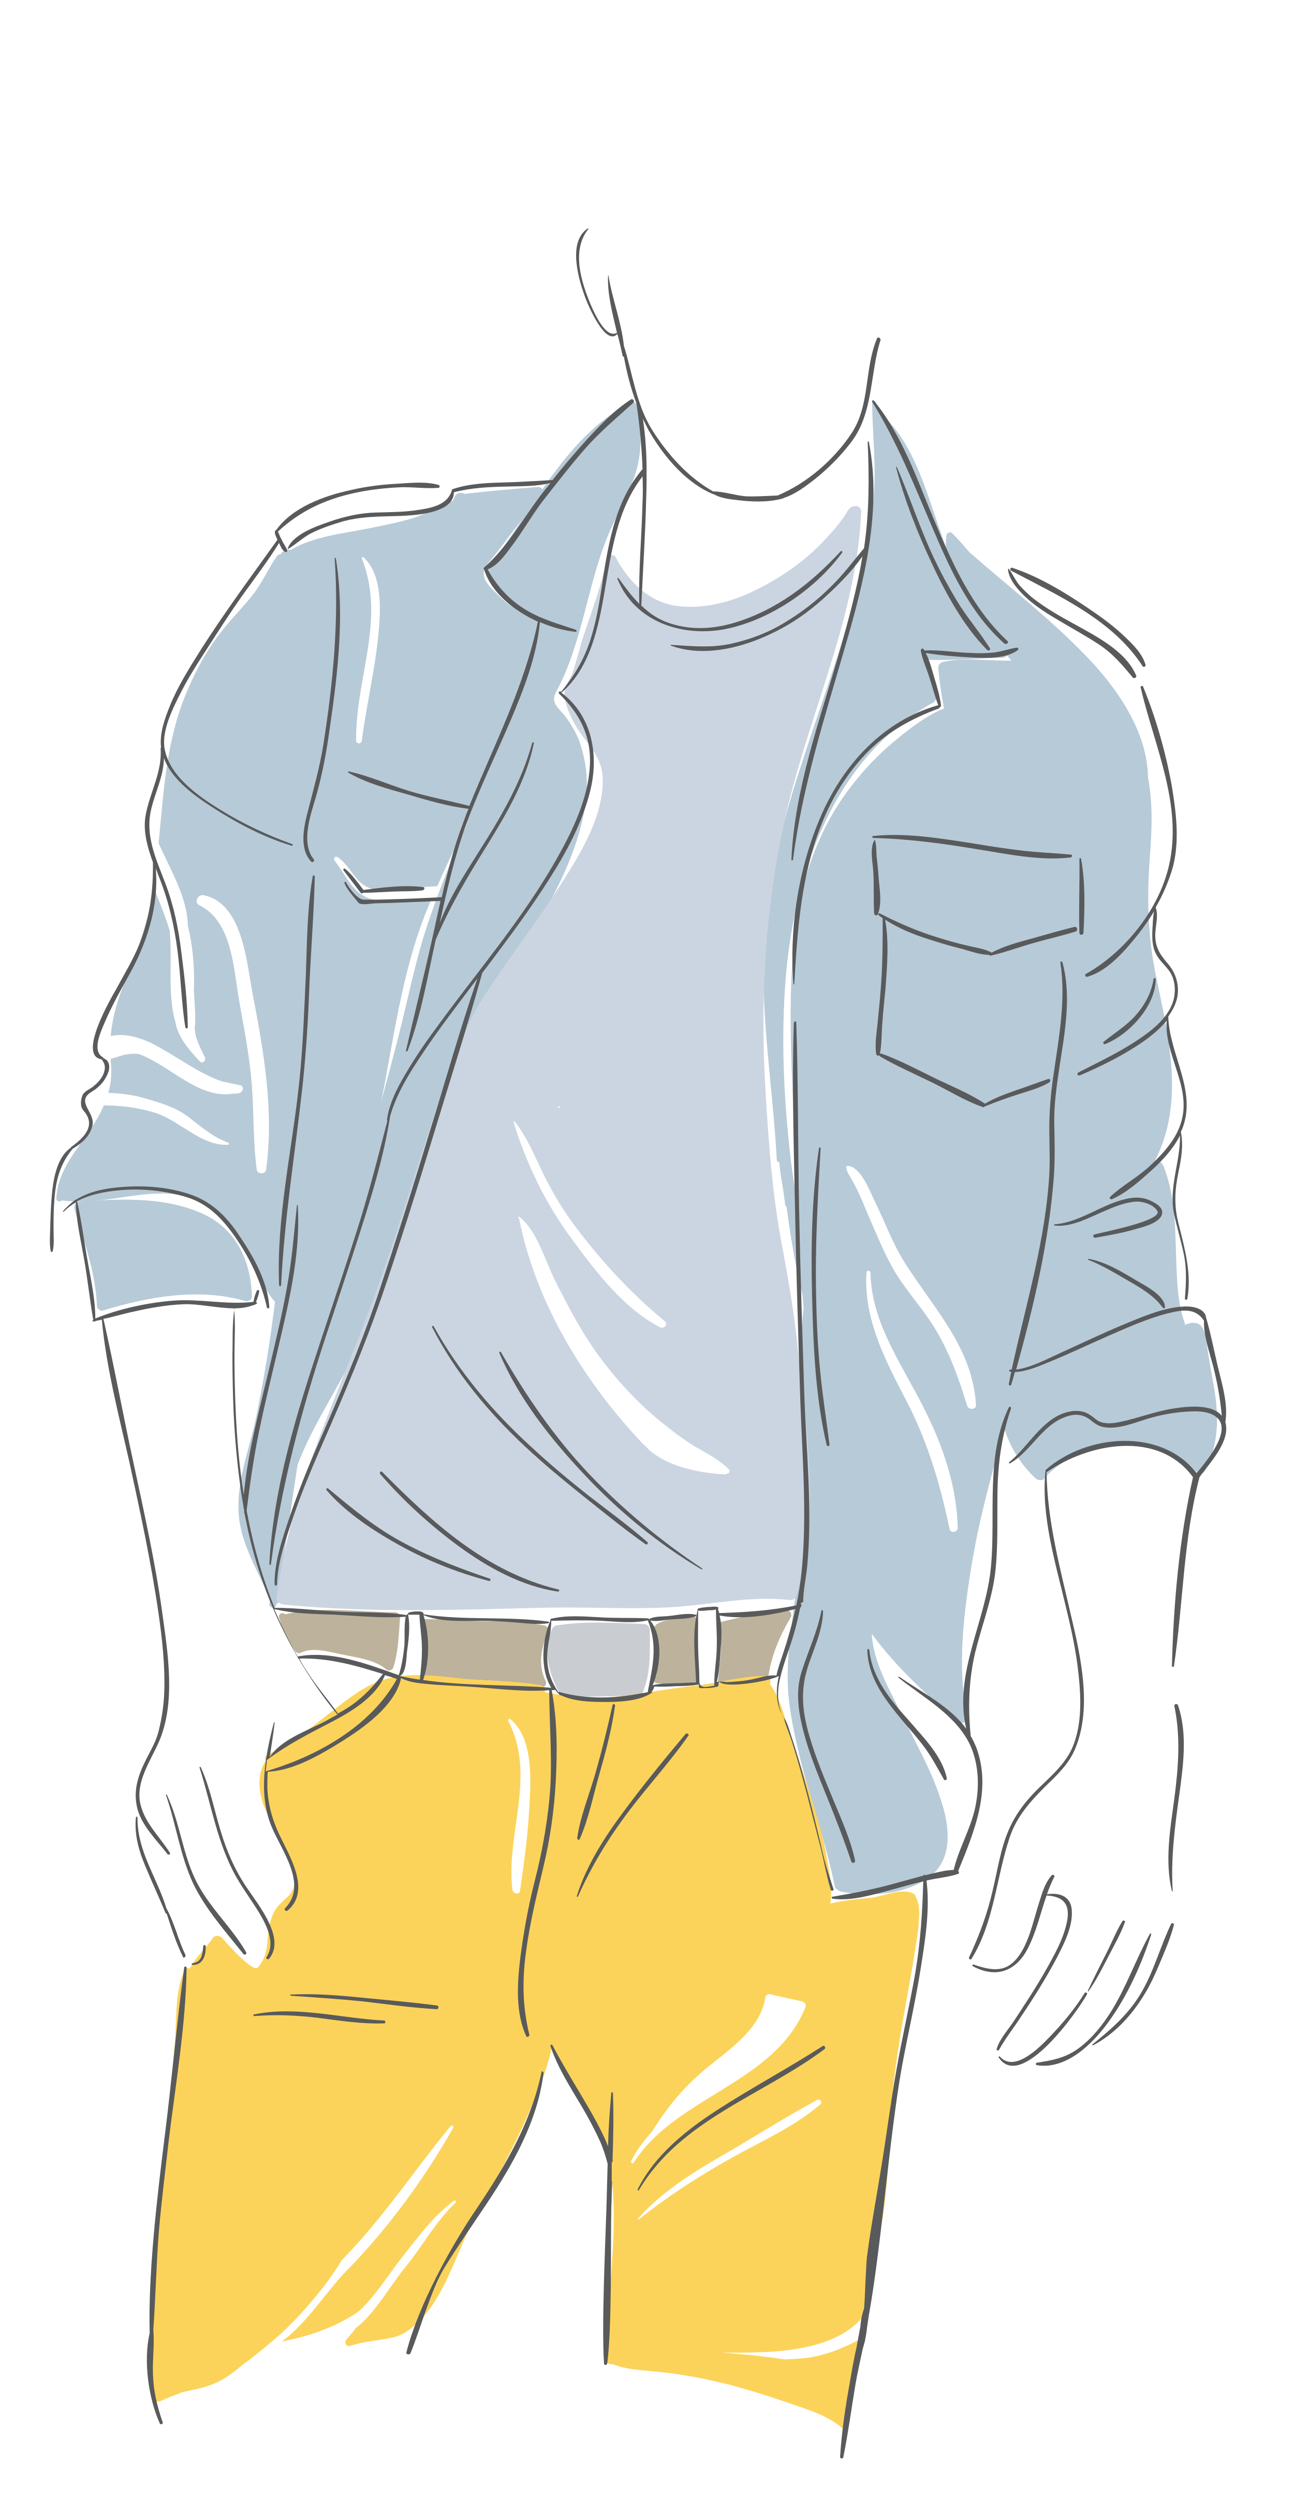 <svg xmlns="http://www.w3.org/2000/svg" xml:space="preserve" baseProfile="tiny" overflow="visible" version="1.2" viewBox="0 0 319 616"><path fill="#B7CAD8" d="M133.6 122.6c.9-.9.3-2.7-1.1-2.6-6 .5-12 1-18 1.7-.8-.5-2.1-.3-2.5.9-.1.3-.2.6-.4.8-3.3 1.2-6.2 3.1-9.6 4.2-3.8 1.2-7.7 1.9-11.6 2.7-6 1.2-13.2 1.9-18.7 5.2h-.8c-.8.1-1.4.5-1.7 1.1-.3 0-.7.1-.9.4-2.1 3-3.5 6.3-5.7 9.2-2.1 2.7-4.5 5.2-6.7 7.8-4.6 5.4-7.9 11.5-10.5 18.1-4.5 11.4-5.1 23.6-6.3 35.7 3 6.7 7.1 13.4 7.2 20.3 1.3 5.1 1.7 11 1.5 16.1.2 3.1.5 6.3.2 9.3v.1c.1.8.2 1.5.4 2.2.6 1.6 1.3 3.2 2.1 4.7.4.8-.6 1.8-1.3 1-2.6-2.8-5.4-6-6-9.8-2-7-.6-15.2-1.4-22.5-1.1-3.6-2.5-7-3.9-10.5-1.3 7.8-3.7 15.1-6.8 22.4-2 4.8-3.4 9.4-3.8 14.2 3.5-.8 7.5.4 10.9 2.2 5.7 3 10.7 7 16.6 9 1.4.3 2.8.6 4.3.9 1.3.2.8 1.9-.3 2-.5.1-.9.1-1.4.1-8.5 1.4-15.6-7.1-23.3-9.8-1.3-.1-2.7 0-4.1.4-.9.3-1.8.6-2.7.8v.7c.3 2.8.1 5.3-.6 7.7 3.1.1 6.2.5 9.2 1.4 3.5 1 7.5 2.2 10.5 4.5 3.2 2.5 6.1 5 9.9 6.4.2.1.2.5-.1.5-6.6.3-11.7-5.8-17.7-7.8-4.4-1.4-8.7-1.9-12.9-1.9-1.2 2.8-2.9 5.4-4.9 8.2-3.2 4.5-6.6 9.1-6.8 14.7 0 .8.9 1 1.4.5 12.6 1.8 24.7-5.7 36.7 1.5 5.1 3.1 8 9 10.6 14.1 1.5 3 2.8 6.8 5.2 9.4-1.2 9.6-2.7 19.1-4.7 28.6-1.7 8.2-5 15.8-4.2 24.4.7 7 4.8 13.6 7.6 20 0 .5 0 1-.1 1.5 0 1 1.5 1.2 1.7.2 0-.1 0-.2.1-.3.3-.1.6-.4.6-.9 0-.7-.1-1.4-.2-2.1 1.4-9 2.8-17.9 4.1-26.9 1.6-10.9 3.5-21.7 6-32.4 2.5-11 6-21.7 8.9-32.6 3-11.2 5.2-22.6 7.4-34.1 1.9-10.4 3.6-20.8 6.5-31q1.95-6.9 4.8-13.5c-4.5.6-9.5.6-13.5.1-5.6-.7-7.2-5.8-10.3-9.7-.4-.4.1-1.3.7-.9 2.2 1.5 3.3 3.7 5.1 5.7 2.2 2.4 5.2 2.8 8.3 2.7 3.4-.1 7.5-1.2 11.2-1.2 1.8-4.1 3.7-8.2 5.7-12.2 8.3-17.2 17.4-33.6 19.1-53 .1-.7-.5-1.4-1.2-1.6-3.7-.7-6-2.4-8.6-5-2.5-2.4-5.1-4.8-2.4-7.9 4.2-4.9 8.1-11.2 13.2-16.1m-68 165.7c-.2 1.1-2.1 1.1-2.3 0-.9-6.8-.7-13.8-1.2-20.7s-1.8-13.4-3-20.2c-1.5-7.9-1.6-20.2-9.9-24.3-1.5-.7-.4-2.8 1-2.5 9.5 1.9 10.6 16.3 12 23.9 2.8 14.5 5.4 29 3.4 43.8m27.6-131.1c-.9 8.5-2.9 16.8-4 25.3-.1.9-1.4.9-1.4 0-.2-15.4 7.4-29.8 1.4-44.9-.1-.3.3-.4.4-.3 5 4.6 4.2 14 3.6 19.9"/><path fill="#B7CAD8" d="M157.9 106.1c0-1.5 0-3-.1-4.5.4-1.4-1.1-3.1-2.8-2.2-16.3 8.9-24 27.1-35.1 41.1-.5.7.2 1.9 1 1.3.4 2.7 2.1 4.8 4.2 6.7 1.4 1.3 3.7 3.3 6 4v.1c-1.8 18.5-9.6 35.4-16.8 52.3-3.2 7.4-6.2 14.9-8.8 22.6-3.1 9.1-4.9 18.7-7.3 28-9.8 38.4-22.5 75.8-29.2 114.9-.1.3 0 .5 0 .7 0 .7 1.3.8 1.4.2h.1c.1-.1.2-.2.3-.4.5-2.4 1.1-4.8 1.6-7.2 3.6-11.2 10.9-21.2 15.8-31.8 6.2-13.6 10.1-28.2 14.5-42.4 4.1-13.3 8.7-26.6 15.8-38.6 5.5-9.4 11.6-18.5 16.8-28.1 4.6-8.7 8.6-17.8 9.3-27.7.3-4.3-.4-8.5-1.8-12.5-.7-1.9-1.8-3.7-3-5.5-1.8-2.6-4.4-3.6-2.6-6.8 6.7-12.5 7.6-27.1 13.4-40 2-4.4 4.3-8.6 5.9-13.1 1.3-4.1 1.5-7 1.4-11.1M248.2 159.3c-9.2-8.1-13.4-19.6-17.3-31-3.1-9.1-6.5-20.5-14.3-26.8-.2-.7-.4-1.4-.6-2.2-.2-.6-1-.5-1 .1.1 7.7 1 15.1.4 22.8-.6 8-2.3 16-4.3 23.7-3.9 14.9-9.4 29.5-14.1 44.2-4.6 14.2-8.1 28.9-8.7 43.9-.7 17.2 2.3 34.7 3.2 51.9 0 .3.3.5.6.5q.3 3.15.9 6.3c.2 1.4.4 2.8.6 4.3 0 .2.2.3.3.4 1.2 8.9 2.7 17.9 5.2 26.3.3 1 2 .8 1.8-.2-1.3-12.8-4.5-25.3-6-38.1-1.6-13.8-2.3-27.8-1.4-41.7 1.7-27.1 11.4-56.7 36.6-70.6.5-.3.8-.9.6-1.5-1-2.9-1.3-6-2.1-9 6.1.2 12.2-.4 18.3-.5 1.5.1 2.5-1.8 1.3-2.8"/><path fill="#B7CAD8" d="M299.4 342.6c-.6-3.6-1.3-7.1-1.8-10.7-.2-1.5-.5-5.3-2.5-5.8-.4-.1-1-.2-1.5-.1s-1 .3-1.5.5c-.6.3-.6.3.1-.1-1.8-4.7-2-9.9-2.2-14.8-.3-8.2-.1-16.3-3.1-24.1-.3-.8-1-1.5-1.9-1.4h-.3c7.3-14.2 3.6-29.7.4-45-2.2-10.3-2.4-20-1.6-30.4.5-6.6.7-12.9-.5-19.1-.1-11.4-7.8-22.3-15.4-30.1-8.8-9.1-19-17-28.6-25.4-1.4-1.6-2.8-3.3-4.3-4.7 0 0 0-.1-.1-.1l-.1-.1c-.1-.1-.4-.1-.5.1-.2 0-.5.1-.6.3-2 11.7 9 22.3 15.9 31.2-5.6.1-11.2-.9-16.8.3-.7.1-1.3.9-1.2 1.6.3 3.3.8 6.6 1.4 9.9-4.1 1.6-8.1 4.7-11.3 7.3-4.5 3.6-8.4 7.7-11.9 12.3-7.2 9.4-11.6 21.2-13.2 32.9-2.2 16.2-1.3 33.2-.6 49.5.4 8.5.8 16.9 1.3 25.4.4 6.7.4 13.5 1.1 20.2-1.1 10.8-.3 21.8-.3 32.6 0 13.5-.4 27.1-2 40.5-.8 6.5-1.8 12.7-1.6 19.2.1 5.4 1.2 10.8 2.4 16.1 2.6 11.5 6.9 22.7 9.2 34.3.1.4.4.7.8.8.1.2.3.3.6.4 7.2 1.5 17.3.8 23-4.5 4.5-4.3 3.8-11.3 2.2-16.6-2.3-8-6.6-15.3-10.2-22.7-3-6.1-6.9-12.7-7.3-19.7 6 8.2 13.4 14.9 21.1 21.6 1.1 1 2.7 0 2.4-1.4-2.5-12.2-.8-25.4 1.2-37.6 1.9-11.3 4.9-22.1 8-33.1 1.5 4.6 4 8.8 7.7 12.2.6.5 1.7.7 2.2 0 8.4-9.9 28.5-11.8 37.4-1.6.6.7 1.8.5 2.2-.3 3.3-6.5 3.4-12.9 2.3-19.8m-65.3 34.2c-2.4-11.4-5.5-21.8-10.9-32.1-5.1-9.7-10.3-19.9-9.6-31.1 0-.6 1-.6 1 0 .2 13.1 8.7 23.9 14.1 35.3 4.2 8.7 7.2 18 7.4 27.7-.1 1-1.8 1.3-2 .2m4.3-30.5c-2.1-6.8-4.4-13.3-8.2-19.4-3.2-5.1-7.5-9.6-10.4-14.9-2.4-4.5-4.3-9.2-6.3-13.8-1-2.5-2.1-5-3.4-7.3-.6-1.1-1.4-2.1-1.5-3.3 0-.2.2-.3.3-.3 3.3.1 5.5 6.2 6.7 8.6 2.5 5.1 4.5 10.7 7.6 15.5 7.1 11.2 16.5 20.7 17.4 34.7.2 1.3-1.9 1.5-2.2.2"/><path fill="#CBD5E2" d="M192.5 305.4c-2.1-11.6-3-23.5-3.7-35.2-1.6-25-.1-50.1 6.2-74.5 6-23.2 16.3-45.4 17.3-69.7 0-.7-.6-1.3-1.3-1.3-1.6 0-1.9 1-2.7 2.3-1.7 2.5-3.7 4.7-5.8 6.9-4.7 4.8-10.4 8.7-16.4 11.6-5.9 2.9-12.8 4.7-19.4 3.8-6.9-1-11.9-6.2-15-12.1-.4-.7-1.6-.4-1.6.4-.3.1-.6.3-.7.8-1.2 6.2-3.5 12.1-5.5 18.1-1 3.1-1.7 6.3-2.8 9.4-.5 1.3-1.4 2.4-1.8 3.7-.8 2.7 1.4 7.2 2.7 9.4 3 4.9 6.7 7.4 6.6 13.7-.2 9.5-6.1 18.6-11.1 26.4-5.9 9.1-12.6 17.7-18.4 26.8s-8.8 19.1-12.2 29.3c-4.7 14.3-9 28.7-14.1 42.8-9.1 25.3-21.2 48.7-24.6 75.7-.1 1 .9 1.6 1.7 1.7 21.2 2.1 42.3 1.3 63.5.8 10.4-.3 20.8.4 31.2-.1 10.2-.5 20-3 30.2-1.8.7.1 1.3-.5 1.5-1.1 5.7-19 2.9-39.4.6-58.7-.9-10-2.6-19.5-4.4-29.1m-54.7-32.8c.3 0 .3.4 0 .4s-.3-.4 0-.4m-10.9 3.8c3.1 3.9 4.9 8.5 7.1 13 2.4 4.9 5.1 9.3 8.4 13.6 6.4 8.4 13.4 15.9 21.5 22.6.9.7-.2 1.9-1.1 1.5-9-4.6-15.8-13.6-21.7-21.6-6.5-8.7-11.3-18.6-14.5-29-.1-.1.2-.3.3-.1m52.2 86.7c-.1.2-.3.3-.6.2-6.2-.3-15.3-2.1-19.6-7.2-.1 0-.1 0-.2-.1-14.5-15.2-26.6-34.8-30.7-55.6-.1-.1-.1-.2-.2-.3-.1-.2.1-.4.3-.2 4.3 3.4 6.3 10.8 8.7 15.6 3.3 6.5 6.7 13.1 11.1 19s9.5 11.4 15.2 16c3 2.4 6.1 4.8 9.5 6.7 2.5 1.4 5 2.8 7.1 4.9.4.4-.1 1.2-.6 1"/><path fill="#B7CAD8" d="M49.1 298.7c-9.2-3.8-19.7-3.3-29.5-2.6-1.1.1-1.4 1.1-1.2 1.9v.2c2.4 7.8 5.1 15.3 5.5 23.5 0 .8.8 1.5 1.6 1.2 11.2-3.4 23.5-5.6 35-2.3.8.2 1.7-.4 1.6-1.2-.3-9.2-4.2-17.1-13-20.7"/><path fill="#BDB29B" d="M97.3 397.3c-8.7 0-18.5-1.6-27 .5-.5-.6-1.8-.2-1.5.8.9 3 2.1 5.7 4 8.3.3.4.8.6 1.3.4 3.1-1.6 7.5-.1 10.7.5 3.1.6 7.8 1.3 10.3 3.5.7.6 1.6.4 1.9-.5 1.2-3.8 1.3-8 1.6-12 .2-.9-.5-1.5-1.3-1.5M134.3 400.6c-4.3-1-8.7-1.1-13.1-1.1-5.5 0-11-.5-16.5-.5-.9 0-1.2 1-.8 1.6 0 .2 0 .3.1.5 1.7 3.7 1.3 7.5 0 11.3-.2.7.4 1.4 1 1.4 9.5 0 19.1 0 28.4 1.9.9.2 1.5-.7 1.1-1.5-2-4.1-1-8.2.6-12.2.2-.6-.2-1.3-.8-1.4M172.1 399.7c0-.7-.7-1.5-1.4-1.4-2.9.4-6.4.4-8.9 2-.1.1-.2.2-.2.3-.2.1-.4.2-.4.5.3 3.9 1.3 7.8.6 11.7-.7.4-.9 1.9.1 2h.3c2.8.4 5.6.5 8.4.5.7 0 1.4-.6 1.4-1.3-.1-2.2-.5-4.3-.4-6.6 0-2.5.4-5.1.5-7.7M193.3 396.7c-5 .8-10.2 1.6-15.2 2.9-.3 0-.5.1-.7.2-.2.2-.3.4-.2.7 1.1 4.6.2 9.2-.2 13.8-.1.6.6 1.1 1.2.9 3.4-1 6.5-1.7 10.1-1.7.5 0 1.1-.4 1.2-.9.8-5 2.8-9.6 5.4-14 .6-1-.4-2.1-1.6-1.9"/><path fill="#C9CCD1" d="M160.2 401.7c0-.9-.7-1.5-1.5-1.5-7-.3-14.9-.8-21.8.4-.1 0-.2.1-.2.2-.2.1-.4.2-.5.4-2.8 5-.7 11.7 1.9 16.4.2.3.6.5.9.5 6.1 0 12.2 0 18.3-.4.7 0 1.1-.4 1.3-1 1.9-4.8 1.6-10 1.6-15"/><path fill="#FCD35A" d="M225.7 467.3c0-.2-.2-.4-.4-.6-2.7-1.6-7.4.5-10.2.9-3.6.4-7 .6-10.4 1.5.6-3.6-.2-7.4-.8-10.9-.9-5.3-2.4-10.4-4-15.5s-3.4-10.2-5.1-15.3c-1.4-4-2.4-9-5-12.4.4-.8-.1-1.9-1.1-2-5.2-.1-10.7 1.5-15.9 2.2-4.5.5-9 1.2-13.6 1.9-4 .6-8.1 1.2-12.2 1.4-4.5.3-8.4-.8-12.7-1.5.2-.7-.1-1.5-.9-1.7-6.4-1.2-13.3-1-19.8-1.7-6.3-.7-13.1-1.6-19.3.4-4.9 1.6-9.1 5.1-13.1 8.2-4.9 3.9-9.7 7.5-15.4 10.3-.5.3-.6 1-.3 1.4-2.4 3.7-1.7 8.3 0 12.2 2.2 5 9.4 14.2 6.5 19.9-.8 1.5-2.6 2.6-3.7 4-1.3 1.7-1.8 3.8-2.1 5.8-.5 3.6-.1 6-2.6 9-1.2 1.5-7.9-6.2-8.9-7.3-.7-.7-2-.6-2.4.3-.4.8-4.7 5.3-5.5 7.3-.5-.2-1.1-.2-1.3.4-2.5 5.3-1.9 12.4-2.4 18.1-.6 7.2-1.3 14.4-2 21.6-1.4 15.1-3.1 34.3-4.1 49.4 0 .2 0 .3.1.4-.5 4.2-.7 9.7 1 13.6-.2.8-.1.9 0 2.3 0 .7.7 1.1 1.4.8 1.8-.8 3.6-1.5 5.4-2.2 2.7-.6 5.5-1.1 8.1-2.2 2.4-1 4.6-2.7 6.7-4.5 2.7-1.9 5.2-4 7.8-6.2 5.3-4.4 13-13.2 16.7-19.6l.6-.6c9.8-10.1 17.4-21.7 26.3-32.5.3-.4.9.1.6.5-7.1 12.5-16.1 24.8-26.2 35.1-4.7 4.7-10.2 13.5-16.1 17.5 6.7-1.2 13.1-3.5 18.6-7.1 3.9-3.1 8.1-9.9 11.3-13.9 3.9-4.9 7.5-9.9 12.6-13.7.3-.2.6.2.4.5-5 4.7-8.1 10.7-12.4 15.9-3.4 4.1-7.7 11.7-12.2 15-.7 1-1.5 1.9-2.3 2.8-.6.7 0 1.9.9 1.6 3.5-1.2 7-1.3 10.6-2.1 3.1-.7 5.4-2.9 7.5-5.2 6.1-6.6 9.3-19.1 13.9-26.7 4.5-7.6 8.5-15.4 12.1-23.5 2.2-5.1 4.5-10.5 5.6-16.1 4.4 8.9 10.7 16.9 13.6 26.5 3.9 12.8 0 36.8-.6 49.8 0 1 1 2 2.1 1.8 3 1.2 6.2 1.4 9.4 1.7 6 .5 11.7 1.5 17.5 2.9 5.4 1.3 10.7 3 16 4.8 4.6 1.6 10.2 3.2 13.8 6.5 0 .2.3.3.4.3.5.3 1.1-.4.7-1l-.2-.2c.4-2.4.7-4.8 1.3-7.2.6-2.8 1.4-5.4 1.6-8.3.6-1.5 1.1-3 1.3-4.7l.1-.1c.7-.5.1-1.5-.6-1.1-.2 0-.3.1-.4.2-3.4 1.9-6.8 3.3-10.6 4.2-2.7.6-5.4.7-8 .8-2.6-.4-5.2-.7-7.7-1-2.6-.2-5.2-.5-7.8-.7 2.6 0 5.2.1 7.7 0 9.2-.2 21.7-1.4 27.7-9.5q.3-.45.3-.9c1.1-1.4 1.8-13 1.9-14.6 1.8-4.6 2.4-9.7 2.9-14.6.8-7.6.8-15.4 1.5-23 .9-9.7 2.7-19.3 4.4-28.9.8-4.4 1.5-8.7 2.1-13.1.1-2.2.7-5.1-.7-7.8m-95.1-24c-.3 7.6-1.3 15.1-2.4 22.6-.2 1.2-1.8.7-1.9-.3-1.6-13.9 6-28.1-1-41.5-.2-.4.3-.7.6-.4 5.2 4.4 5 13.5 4.7 19.6m25 89.2c1.4-2.8 3.2-5.1 5.2-7.3 3.8-6.2 8.2-11.4 13.9-16 5.6-4.5 12.9-9.5 14-17.1.1-.5.7-.8 1.1-.7 2.7.7 5.4 1.2 8 1.8.5.1 1 .8.8 1.3-7.5 18.9-31.7 21.9-42.3 38.3-.2.6-.9.2-.7-.3m46.6-13.9c-6.3 5.4-14.2 8.9-21.4 12.9-8.3 4.6-15.9 9.5-23.3 15.4-.2.1-.4-.1-.2-.2 5.8-6.6 13.7-11.5 21.2-15.8 7.6-4.4 15.1-9.2 22.9-13.4.6-.5 1.5.5.8 1.1"/><g fill="#595A5B"><path d="M216.2 83.4c-3.2 7.6-1.6 16.3-6.3 23.4-4.3 6.5-11 12.3-18.2 15.3-2.6.1-5.2.3-7.8.2-2.7-.2-5.4-1.2-8.1-1.2-6.2-3.5-11.2-9.1-15-15.1-4-6.4-4.8-13.8-7-20.8-.6-5.8-2.9-11.6-3.8-17.3 0-.1-.1-.1-.1 0-.2 4.6 1.1 9.4 2.2 14.1-3.4 2-7.1-8.4-7.7-10.1-1.7-4.9-2.9-11 .6-15.4.1-.1 0-.3-.1-.2-5.2 3.4-2.1 13.2-.4 17.6.6 1.5 4.8 11.5 7.7 8.4.5 1.8.9 3.6 1.3 5.4 0 .1.2.2.3.2.7 3.9 1.7 7.8 3.1 11.5q1.2 8.1 1.5 16.2c-6.4 7.5-8.2 17.1-9.7 26.6-.7 4.8-1.4 9.6-2.8 14.3-1.5 5.3-4.1 9.8-7.6 14l-.1-.1c-.3-.2-.6.3-.4.5 5.2 5 8.1 10.7 7.6 18.1-.5 7.7-4 15.2-7.7 21.8-8.7 15.7-20.7 29.3-31.1 43.8-2.8 3.8-5.4 7.8-7.7 11.9-1.6 2.9-3.1 6.2-3.5 9.5 0 .1.1.2.1.2-2.3 8.9-4.6 17.9-7.4 26.7-2.9 9.2-6 18.3-9 27.4-5.9 17.8-11.7 36.2-12.7 55.1 0 .3.4.3.4 0 2.5-19.1 7.4-37.4 13.4-55.7 2.9-8.8 5.9-17.7 8.7-26.5 2.9-9.1 5.7-18.3 7.2-27.7v-.2c1.6-5.8 4.9-11 8.2-15.9 4.2-6.3 8.9-12.3 13.4-18.3-4.3 12.5-7.9 25.3-11.8 37.9-4.1 13.6-8.4 27.1-12.9 40.6-4.3 12.6-9.5 24.7-14.8 36.8-2.5 5.7-4.8 11.5-6.8 17.4-1.7 5.1-3.8 11.1-3.7 16.6 0 .4.6.4.6 0 .1-5.7 2.4-11.8 4.2-17.2 2.2-6.4 4.9-12.6 7.6-18.8 5-11.4 9.8-22.8 13.9-34.6 4.5-13.1 8.7-26.4 12.7-39.6 4.1-13.5 8.4-26.9 12.2-40.5.3-.3.5-.7.8-1 5.5-7.3 11-14.6 15.9-22.4 4.2-6.6 8-13.7 9.9-21.4 2.2-8.8.5-18.5-7.1-24.2 7.2-6.2 9.2-16.4 10.7-25.3 1.7-9.8 3.1-20 9.3-28 .1 2.1.1 4.2 0 6.4-.2 8.3-1 16.6-.8 25-1.9-1.9-3.5-4.1-5.1-6.3-.1-.1-.4-.1-.3.1 4.3 10.7 16.1 14.5 26.7 12.4 10.9-2.2 22.1-9.8 28.7-18.8.2-.3-.2-.6-.4-.3-7.3 7.9-15.8 14.5-26.3 17.6-5 1.5-10.4 1.8-15.4.2-3-.9-5.4-2.5-7.4-4.5.4-8.8 1-17.6 1.2-26.4.1-2.2.1-4.4.1-6.6v-.3c0-4.3-.3-8.6-.9-12.7.6 1.2 1.1 2.4 1.8 3.5 3.6 6.1 9 12.4 15.6 15.1h.1c2.1 1.2 4.9 1.3 7.3 1.6 3.2.3 6.7.3 9.8-.6l.1-.1c2.9-.9 5.6-3 7.9-4.8 3.2-2.6 6.2-5.6 8.7-8.9 5.6-7.3 4.6-16.9 7.3-25.3-.2-.6-.8-.7-.9-.3"/><path d="M214.2 108.9c0-.2-.3-.1-.3 0 .4 8.8.4 17.5-.9 26.2-2.7 3.2-5.1 6.5-8.1 9.4-3.5 3.5-7.4 6.5-11.6 9-4.1 2.5-8.7 4.2-13.4 5.2-4.9 1-9.5.5-14.5.2-.1 0-.1.2 0 .2 8.7 3.2 19.2.1 27-4.1 4.4-2.3 8.4-5.4 12-8.8 2.9-2.7 5.9-5.8 8.2-9.1-1.3 8-3.5 15.9-5.7 23.7-4.8 16.7-11 33.5-11.8 51 0 .3.4.3.4 0 2.3-18 7.8-35 12.8-52.3 4.7-16 9.2-33.8 5.9-50.6M108.1 119.5c-3.1-.9-6.9-.5-10.1-.3-4 .2-7.9.7-11.7 1.6-6.4 1.4-14.2 4.2-18.2 9.8H68c-.6.5.1 1.7.3 2.2 0 .1.1.2.1.2-6.5 9.1-13.2 18.1-19.2 27.6-2.7 4.3-5.4 8.6-7.3 13.3-1.3 3.2-2.6 6.8-2.2 10.3 0 0-.1.1-.1.2.4 5.7-2.5 10.6-3.6 16-.9 4.1.3 8.2 1.7 12.1.1 6.9-.7 13.3-3.2 19.8-1.6 4.1-3.9 7.8-6 11.7-1.2 2.1-9.3 16-3.6 17h.1c1 1.2 1.1 2.3.4 3.9-.6 1.2-1.5 2.1-2.5 2.9-.9.7-2.2 1.1-2.6 2.2s-.6 2.7.3 3.7c3.2 3.6.1 6.7-3 8.9-.1.1-.1.1-.1.2-3.2 2.1-4.2 7-4.6 10.5-.3 2.7-.4 5.5-.5 8.3 0 2.2-.3 4.6.1 6.7 0 .3.5.2.5 0 .4-1.7.2-3.7.2-5.5 0-2.3 0-4.6.2-7 .3-4.8 1.4-9 4.5-12.7 2.3-1.4 4.3-3.1 4.9-5.8.7-3.2-4.2-5.8-.3-8.2 2-1.2 3.4-2.7 4.2-4.9.5-1.4.2-3-1.2-3.4 0-.1 0-.2-.2-.3-2.7-1.6-.4-6.4.5-8.5 1.6-3.8 3.6-7.4 5.6-11 4.7-8.2 7.8-17.4 7-27 .3.7.5 1.4.8 2.1 2.4 6 3.8 12.1 4.6 18.5.8 6.2.9 12.5 1.9 18.6.1.3.6.3.6-.1-.1-6.2-.8-12.4-1.6-18.5-.7-5.9-1.9-11.6-4-17.1-2.3-6-5-11.7-3.4-18.2 1-4.2 3.1-8.2 3.1-12.5 2 5.5 8.1 9.7 12.7 12.6 5.8 3.7 12.2 7 18.8 9 .3.1.4-.3.1-.4-6.1-2.2-12.1-5-17.6-8.4s-12.5-8.2-13.8-15c-.8-4.2 1.7-9.4 3.5-13 2.1-4.3 4.7-8.3 7.3-12.3 2.7-4.2 5.4-8.4 8.3-12.5 3.1-4.3 6.3-8.5 9.1-13 .4.9.8 1.9 1.5 2.2.3.1.6-.1.5-.4-.1-.4-.4-.8-.6-1.2-.3-.5-.6-1-.8-1.5-.3-.5-.5-1-.7-1.5-.1-.2-.1-.3-.2-.4 5.4-5 11.5-7.9 18.8-9.5 3.6-.8 7.2-1.2 10.8-1.4 3.3-.2 6.8.4 10.1.1.2-.1.3-.6-.1-.7"/><path d="M155.6 98.4c-4.1 2.6-7.7 6.4-11 10q-4.35 4.8-8.4 9.9c-4.1.2-8.2.5-12.3.6s-8.3.3-12.2 1.6c-.1 0-.2.1-.2.1-.1 0-.1.1-.1.2-1 3.5-4.7 4.3-7.9 4.8-3.6.6-7.3.6-10.9.7-3.9.1-7.8 1-11.5 2.3-3.2 1.1-8.9 3.1-10.2 6.6 0 .1.1.2.1.1 2-1.2 3.6-2.8 5.7-3.9 2.6-1.3 5.4-2.2 8.1-3 3.9-1 7.6-1.1 11.6-1.2 3.7-.1 15.5-.1 15.5-5.9 4.2-1.1 8.6-1.3 12.9-1.4 3.6-.1 7.5 0 10.9-.9-.5.7-1 1.3-1.6 2-5 6.4-8.7 13.5-14.8 18.9-.2.1-.1.4.1.4v.2c1.8 5.6 7.3 10 13.2 12.7-3.3 16-10.8 30.3-16.9 45.4-5-1.3-10-2.2-14.9-3.7s-9.8-3.7-14.8-4.8c-.2 0-.3.2-.1.3 4.4 2.6 9.8 4 14.7 5.4 4.8 1.4 9.8 2.9 14.9 3.5-.5 1.1-.9 2.3-1.3 3.4-2.3 6-3.9 12.2-5.3 18.4h-.1c-4.1.2-8.3.4-12.4.5-2.2.1-4.4.1-6.7.1-1.6 0-3.8-3.1-4.4-4.3-.1-.2-.5 0-.4.2.8 1.9 2.2 3.2 3.4 4.8.6.8 3.4.2 4.2.2 5.4-.1 10.8-.4 16.1-.6-.6 2.7-1.2 5.5-1.8 8.2-2.1 9.6-4.5 19.1-6.7 28.6-.1.3.3.4.4.1 3.3-8.7 4.9-18.2 6.9-27.3 3.5-8.3 8-15.8 12.8-23.5 4.8-7.8 9.5-15.8 11.4-24.9.1-.3-.4-.4-.4-.1-2.6 9.4-7.4 17.7-12.6 25.9-3.7 5.9-7.7 11.9-10.2 18.5 1.8-8.3 3.7-16.6 6.6-24.6 3.2-8.6 7.2-16.8 10.8-25.2 3.3-7.8 6.5-15.9 7.3-24.4 3 1.3 6 2.1 8.8 2.4.3 0 .3-.4.1-.5-4.2-1.4-8.2-2.5-12-4.7-4.3-2.5-7.4-5.9-9.8-10.2 2.7-1 4.7-4.1 6.3-6.2 2.6-3.5 4.8-7.4 7.5-10.9 3.4-4.3 6.7-8.6 10.3-12.7 3.7-4.2 7.8-7.6 11.9-11.3.3-.4-.2-1-.6-.8M60.7 481.1c-3.4-5.9-8.6-10.6-11.9-16.7-3.8-7-4.3-15.1-7.7-22.2 0-.1-.2 0-.2.1 2.5 7.2 3.5 14.9 6.7 21.8 3 6.3 8.1 12 12.4 17.4.3.4.9 0 .7-.4M60.8 465.1c-2.9-4.3-4.9-8.9-6.4-13.9-1.6-5.2-2.6-10.7-4.9-15.7-.1-.2-.4-.1-.3.1 2.9 9.1 4.4 18.9 9.2 27.2 1.8 3.1 3.9 5.9 5.7 8.9 1.8 3.1 3.8 7.2 1.6 10.6-.2.3.3.7.6.4 4.3-5-2.7-13.4-5.5-17.6M45.7 481.7c-1.8-3.7-2.7-7.9-4.7-11.5-2.3-7.6-7.2-14-7.1-22.3 0-.3-.4-.3-.4 0-.4 4.2.7 8.1 2.3 11.9 1.6 3.9 3.4 7.7 5 11.6.1.1.2.2.3.2 1.2 3.6 2.3 7.2 4 10.6.1.5.8 0 .6-.5M50.7 479.6c0-.4-.6-.4-.6 0-.2 2-.3 3.9-2.7 4.2-.2 0-.2.3 0 .4 2.6.1 3.4-2.3 3.3-4.6"/><path d="M202.8 456.5c-1.2-5.2-2.5-10.5-3.9-15.7-1.2-4.5-2.5-9.1-4-13.5-.3-.9-.9-3.4-2-4.4-1.3-3.2-1.4-6.2-.5-9.7.8-3.3 2.1-6.6 3.1-9.9.7-2.2 1.2-4.5 1.7-6.8 0-.3.3-.6.4-.8 0-.3-.6-.7.4-.9 0-2.9.7-5.9 1-8.9 1.3-13.8-.2-27.8-.7-41.6-.5-15.4-1-30.8-1.3-46.1-.3-15.4-.2-30.8-.7-46.2 0-.4-.5-.4-.6 0-.5 15.4 0 30.8.3 46.2.3 15.7.8 31.4 1.3 47.1.5 14 1.7 28.2.3 42.1-.3 2.7-.7 5.5-1.3 8.2-6.3 1.3-12.6 1.7-19 1.9-.1-.3-.2-.7-.3-1 .2-.2.1-.4-.1-.5-.7-.2-1.6 0-2.4 0-.8.1-1.6.1-2.4.4-.1.1-.2.2-.1.3-1.5 5.7-.6 12.1-.4 17.9-1.9 0-3.7.2-5.6.2-1.7.1-3.5 0-5.1.5 2-4.8 2.6-11.9-.6-16 1.5.4 3.3-.1 4.7-.2 2.1-.2 4.5-.1 6.5-.8.2-.1.2-.4 0-.4-2-.5-4.4.1-6.5.3-1.6.2-3.6 0-5 .8-.1-.1-.1-.2-.3-.2-4.1-.2-8.3 0-12.4-.3-3.8-.2-7.7-.5-11.4.4-.2 0-.3.2-.2.4-2 4.5-2.7 12 .2 16.6-10.5-.8-21.2-.4-31.6-1.9 1.7-4.8 1.6-11.1.1-16 4.4 1.8 9.6 1.4 14.3 1.4 2.8 0 5.6.2 8.3.4s5.5.6 8.2.2c.2 0 .2-.4 0-.4-10.2-1.4-20.6-.2-30.8-1.8 0-.2 0-.4-.2-.5-.5-.3-1.2-.2-1.7-.2q-.9 0-1.8.3c-.1.1-.1.2-.1.3-.1 0-.2.1-.3.2v.1c-5-.8-10.3-.6-15.4-.8-5.7-.2-11.5-1-17.2-1-2.9-7-5-14.4-6.5-21.9-.1-.7-.3-1.4-.4-2.1.8-6.4 1.7-12.8 3-19.2 1.3-6.3 2.8-12.5 4.3-18.8 2.8-12 6.1-24.8 5.3-37.2 0-.1-.2-.1-.2 0-.7 6.7-1.2 13.3-2.4 19.9-1.1 6.3-2.6 12.6-4.1 18.9-2.5 10.7-5.6 21.6-6.6 32.6-1.1-6.9-1.7-13.9-2-20.9-.2-4.5-.3-8.9-.3-13.4 0-3.9.3-7.9-.1-11.7 1.6 0 3.2-.2 4.8-.8.1 0 .2 0 .3-.1s.3-.1.4-.2c.3-.1.1-.4-.1-.5.4-.8.6-1.6.8-2.5.1-.4-.5-.6-.6-.2-.4.9-.7 1.8-.8 2.7-6.6.8-13.1-.8-19.7-.3-6.4.5-13.4 2-19.3 4.4 0-4.8-1.1-9.6-1.9-14.2-.9-4.9-1.5-9.9-2.6-14.7 3.2-1.7 7-2.4 10.5-2.7 5.5-.5 11.2.1 16.5 1.7 5.6 1.7 9.3 5.8 12.5 10.6 3.4 5 6 10.7 7.3 16.6.1.3.6.3.6-.1-.4-6.3-4-12.6-7.4-17.6-3.1-4.7-6.8-8.4-12.2-10.2-5.6-1.9-11.9-2.3-17.8-1.7-3.4.3-7.2 1.1-10.2 3-.1 0-.3 0-.3.1-1 .8-2.1 1.7-3 2.8 0 .1.1.1.2.1.9-.9 1.9-1.7 3-2.3.1 4.6 1.2 9.2 2 13.8.9 5 1.4 10.1 2.3 15.2-.1 0-.2.1-.2.1-.1 0 0 .2 0 .2h.3c.1.1.3.1.5-.1l1.5-.3c1.1 11.8 4.2 23.6 6.8 35.1 2.7 12.4 5.4 24.9 7.2 37.4.9 6.3 1.6 12.7 1.4 19.1-.1 3.3-.6 6.6-1.4 9.8-.6 2.5-2 4.8-3.1 7-1.9 3.8-3.2 7.5-2.2 11.8 1 4.4 4.8 8 7.5 11.5.2.3.8 0 .6-.3-2.5-4-6.2-7.3-7.3-12.1-1.2-5.3 2.4-10.4 4.5-15.1 4.3-9.7 2.3-21.9.9-32-1.7-12.3-4.4-24.4-7-36.5-2.6-11.9-4.8-24-7.5-35.9 2.5-.5 5-1.3 7.5-1.8 3.9-.9 7.9-1.6 12-1.8 4-.2 8.5 1 12.8 1-.6 3.8-.4 7.9-.5 11.7 0 4.7.1 9.5.3 14.2.4 8.1 1.2 16.1 2.6 24v.4c0 .2.1.3.1.3l.3 1.5c2.4 12.2 6.7 23.5 12.8 33.9 0 .1 0 .3.2.3 2.8 4.8 5.9 9.3 9.5 13.7l.1.1-3.3 1.8c-4.2 2.2-10.7 4.4-13.4 8.7.4-2.8.9-5.7 1.2-8.5 0-.1-.1-.1-.2 0-2.1 8.2-3.9 17.4-.6 25.5 2.4 5.9 9.1 14.4 3.4 20.2-.4.4.2.9.6.6 5.4-4.5 1.2-12.2-1.3-17.2-2.2-4.3-3.5-8.3-3.7-13.2 0-1.3 0-2.5.1-3.8 6.4-.3 13-4.2 18.3-7.5 5.4-3.4 12.8-8.6 14.5-15.2 0-.1 0-.2-.1-.3h.3c2.1 1 4.4 1.2 6.6 1.4 3.2.3 6.5.4 9.7.6 6.6.4 13.4 1.4 20.1.9 0 7.8.7 15.6.3 23.4-.5 8-1.9 15.9-3.9 23.7-1.6 6.3-2.8 12.9-3.6 19.4-.7 6-1.1 13 1.5 18.7.2.5.9.1.8-.3-1.7-6.9-1.8-13.5-.8-20.6.9-6.9 2.6-13.7 4.2-20.5 1.7-7 2.7-14.1 3.1-21.2.4-7.4.4-15.3-1-22.6.3 0 .6 0 .9-.1.3.5.7.9 1.1 1.3q.15.15.3 0s0 .1.1.1c3.2 1.5 7.3 1.6 10.8 1.6 3.6 0 8.3-.2 11.4-2.2.2-.1.1-.3 0-.4.1 0 .2 0 .2-.1.2-.3.4-.7.5-1.1 1.8.1 3.6 0 5.4-.1 1.9 0 3.8-.1 5.6-.4v.5c0 .2.2.4.4.4 1.4 0 2.8 0 4.2-.4.2 0 .2-.3.2-.4v-.1c.1-.3.1-.5.2-.8.9 1.9 12.2.1 14.7-1.3-.8 3.6-.8 7.1 1.3 10.5.1.5.2.9.3 1.1.5 1.5 1.1 3 1.6 4.5 1.4 4.4 2.6 8.8 3.8 13.3l3.6 14.1c.7 3.1 1.3 6.2 2.2 9.2.1.3.7.3.7-.1-.9-2.8-2-6-2.7-9.1M75.5 411.6c-.6-.9-1.2-1.9-1.7-2.9 7.3-.2 13.8 1.7 20.6 3.8-1.9 2.5-3.9 4.7-6.4 6.7-1.5 1.2-3.1 2.2-4.8 3.1v-.2c-2.6-3.6-5.4-6.8-7.7-10.5m22.3 2.2c-6.5 11.7-19.7 19-32.3 22.7.1-.9.2-1.9.3-2.8 4.9-3.7 10.2-6.4 15.6-9.2 5-2.6 11.2-6.2 13.5-11.7 1 .3 2.1.6 3.1 1-.1-.1-.2-.1-.2 0m.5-1c-7.6-2.7-16.7-6.2-24.9-4.6-1.6-2.7-3-5.5-4.3-8.4l-1.5-3.3c4.9 1.2 10.1 1.2 15.1 1.4 5.7.3 11.6.9 17.3.5-.4 2.3-.2 4.8-.3 7.1-.3 2.5-.6 4.9-1.4 7.3m.3.2c1.5-.7 1.6-4.4 1.7-5.7.4-2.9.9-6.5.3-9.4h2.8c.1 2.5.5 4.9.6 7.4.1 2.9-.2 5.8-.5 8.6-1.5-.2-3.2-.5-4.9-.9m61.1 3.8c0 .1 0 .2.1.2h-.1c-3.8.7-7.4 1.3-11.3 1.3-3.6 0-7.1-.4-10.7-1.4v.2c-1.9-2.9-2.8-5.4-2.8-8.9 0-3 1-5.8 1-8.8 4.1-.1 8.2-.2 12.3 0 3.7.2 7.8.7 11.5-.1 2.5 6.2 1.2 11.4 0 17.5m16.4-1.4c-1.7.2-3.7 1-3.7-1.2 0-1.8-.1-3.7-.2-5.5-.2-3.9-.1-7.8-.1-11.8.9.1 1.8 0 2.6-.1.6 0 1.3 0 1.8-.2 0 3.1.3 6.1.2 9.1 0 3.3-.7 6.5-.6 9.7m8.4-1.4c-1.7.3-3.5.4-5.2.5-.8 0-1.8-.3-2.6 0 .7-2.8.8-5.9 1-8.7.2-2.4.3-5.2-.3-7.7 5.9 1.1 12.8-.1 18.7-1.6q-1.2 5.4-3 10.8c-.6 1.8-1.3 3.7-1.7 5.6-2.1-.3-4.8.8-6.9 1.1M82.8 137.6c0-.2-.3-.1-.3 0 1.1 15.5-.4 30.7-2.8 46-.9 5.6-2.4 10.8-3.8 16.3-1 3.8-2.2 9.2.8 12.4.4.4 1-.2.6-.6-3.2-4.1-.7-11 .6-15.4 1.6-5.6 2.6-11.1 3.4-16.9 2-13.7 3.7-28.1 1.5-41.8M104.3 218.6c-4.7-.6-10 .1-14.7.7-1.4-1.8-2.7-3.7-4.5-5.2-.3-.2-.6.1-.4.4 1.4 1.8 2.8 3.7 4.2 5.5q.3.3.6 0c2.4 0 4.9-.2 7.3-.3 2.5-.1 5 0 7.4-.3.6-.2.5-.8.1-.8"/><path d="M77.1 215.9c-1.4 8-1.4 16.2-1.7 24.3-.4 8.7-.7 17.5-1.6 26.2-1.7 16.6-5.7 33.5-5 50.3 0 .3.5.3.5 0 .8-16.6 3.5-32.8 5.3-49.3.9-8.4 1.4-16.8 1.7-25.2.4-8.7 1.1-17.5 1.3-26.2 0-.3-.4-.4-.5-.1M250.6 159.6c-1.9.3-3.8 1-5.7 1.2s-3.7.2-5.6.1c-3.8-.1-7.6-.8-11.4-.6-.1-.1-.1-.2-.2-.3-.2-.4-.7-.1-.7.3.4 2.3 1.5 4.6 2.2 6.9.7 2.2 1.3 4.5 2.1 6.6h-.1c-13.4 3.8-23.2 14.5-28.7 27-5.6 12.7-8 27.9-6.9 41.7 0 .1.2.1.2 0 .8-13.6 1.7-26.9 6.8-39.6 2.5-6.3 6.1-12.1 10.7-17 5-5.3 11.3-8.8 18.1-11.3.2-.1.3-.2.3-.4q.3 0 .3-.3c-.3-2.4-1-4.7-1.7-7-.6-2-1.1-4.1-2.1-6 3.7.6 7.4.9 11.1 1.1 3.5.2 8.7.4 11.6-1.8.3-.2.1-.7-.3-.6M248.3 157.9c-8.6-8-13.5-19-18-29.7-4.2-10-7.9-21-14.9-29.5-.2-.2-.5.1-.4.3 6.1 9.8 10.3 20.4 14.8 30.9 4.4 10.3 9.2 21 17.7 28.6.6.5 1.3-.1.8-.6"/><path d="M244 159.7c-2.2-3.5-4.9-6.7-7.2-10.2q-3.3-5.25-6-10.8c-3.8-7.7-6.3-15.8-9.7-23.6-.1-.1-.3 0-.2.1 2.1 8 5.2 15.9 8.7 23.4s7.9 15.7 13.8 21.6c.3.3.9-.1.6-.5M280.1 166.5c-2.5-6.1-10.2-9.9-15.6-12.9-3.3-1.8-6.6-3.7-9.6-6-1.3-1-2.5-2.2-3.6-3.4-1-1.2-1.6-2.7-2.6-4-.1-.1-.2 0-.2.1.2 2.6 2.6 5.2 4.4 6.9 2.5 2.3 5.4 4.1 8.3 5.8 3.2 1.9 6.5 3.7 9.7 5.8 3.5 2.3 5.8 5.1 8.4 8.2.3.3 1-.1.8-.5"/><path d="M282.4 163.8c-.8-2.7-3-4.9-5-6.8-2.7-2.6-5.7-4.8-8.8-6.9-5.9-4-12.4-8-19.1-10.2-.4-.1-.6.5-.3.7 11.7 6.2 25.1 12.1 32.5 23.6.2.3.8.1.7-.4M290.5 301.4c-1.1-4.4-.9-8.1 0-12.5.7-3.3 1.3-6.7.6-10l.3-.6c3.8-9.4-3.1-18.3-3.4-27.8.6-.9 1.2-1.8 1.6-2.8 1.5-3.3.8-7.2-1.5-10-1.9-2.2-3.2-3.9-3.3-6.9-.1-2.2.9-5.1.1-7.2 1.7-2.9 3-6 4-9.1 2-6.6 1.1-14 0-20.7-1.5-8.3-3.9-16.8-7.1-24.6-.1-.3-.7-.2-.6.2 3.3 14.3 10.4 28.8 7 43.8-2.5 11-10.9 21.4-20.5 26.8-.4.2-.1.8.3.7 5.1-1.4 9.4-6.5 12.6-10.5 1.4-1.8 2.7-3.6 3.9-5.6-.3 1.4-.3 3-.4 4.3-.1 2-.1 4.2.8 6 .8 1.7 2.2 2.8 3.3 4.3 1.5 2 1.7 4.9 1.1 7.2-1.3 4.8-6.2 8.2-10.1 10.7-4.3 2.7-8.9 4.9-13.4 7.2-.4.2-.1.9.4.7 4.9-2.1 9.6-4.4 14.1-7.3 2.6-1.7 5.3-3.7 7.3-6.2-.6 8.4 6 16.1 3.7 24.6-1.1 4.3-4.3 7.9-7.5 10.9-3.1 3-7 5-10.1 7.9-.3.2 0 .8.4.6 3.6-1.5 7.1-4.7 10-7.3 2.6-2.4 5.2-5.2 6.8-8.4.1 6.5-2.8 12.7-1.5 19.2.7 3.3 1.7 6.6 2.4 9.9.8 3.7.6 7.4.3 11.1 0 .3.5.4.6.1 1.1-6.3-.6-12.3-2.2-18.7M266.5 211.6c0-.2-.4-.2-.4 0 .1 6.1-.2 12.2 0 18.3 0 .6.9.6 1 0 .3-5.9.5-12.4-.6-18.3M264 210.6c-4-.4-8-.5-12.1-1-4.3-.5-8.6-1.2-12.9-1.9-7.8-1.2-15.8-2.5-23.7-1.7-.3 0-.4.5 0 .5 8.5.2 16.8 1.3 25.2 2.7 7.6 1.2 15.8 3 23.4 2.1.5-.1.5-.7.1-.7M216.6 216.3c-.1-1.8-.3-3.5-.5-5.3-.1-1.3 0-2.7-.4-4 0-.1-.1-.1-.1 0-1.3 2-.4 5.7-.3 8 .2 3.4 0 6.7.2 10.1 0 .4.7.7.9.2 1.1-2.7.4-6.4.2-9"/><path d="M264.9 228.4c-3.6.9-7.1 1.9-10.6 2.9-3.3.9-6.8 1.8-9.9 3.5 0-.1-.1-.2-.2-.2-1.8-.9-3.9-1.1-5.8-1.6-2.6-.6-5.1-1.3-7.6-2.1-4.5-1.4-8.7-3.2-12.9-5.3 0-.1-.1-.1-.2-.1-.3-.1-.5-.3-.8-.4s-.6.2-.3.4c.3.3.7.5 1 .8 0 5.5 0 10.9-.4 16.4-.2 2.9-.5 5.9-.8 8.8-.2 2.6-.8 5.5-.4 8.2 0 .4.6.6.8.3 0 .1 0 .2.1.3 4.1 2.4 8.5 4.3 12.8 6.4 4.1 2 8.2 4.6 12.6 6.1.2.1.4 0 .5-.2h.1c2.7-1.1 5.5-2.1 8.3-3 2.5-.8 5.2-1.5 7.5-2.9.4-.3.2-1-.3-.8-2.8.9-5.5 2-8.3 2.9-2.5.9-5 1.8-7.3 3.2 0 0 0-.1-.1-.1-3.8-2.5-8.3-4.3-12.4-6.3-4.3-2.1-8.6-4.4-13.1-6-.1 0-.2 0-.3.1.5-2.4.4-5 .6-7.4.2-2.9.5-5.8.8-8.8.4-5.5.9-11.4-.1-16.9 3.3 2.2 7.1 3.7 10.9 4.9 2.5.8 5.1 1.6 7.6 2.2 2.3.6 4.8 1.6 7.2 1.6 0 .1.1.2.3.2 3.5-.8 7-2.1 10.5-3.1s7.1-1.8 10.6-2.9c.5-.3.2-1.2-.4-1.1M284.4 241.2c-.6 3.6-2.2 6.5-4.6 9.2-2.3 2.5-5.1 4.2-7.7 6.3-.3.2 0 .7.3.6 5.9-2.3 12.5-9.4 12.5-16 0-.3-.4-.4-.5-.1M286.5 298.5c-.2-1.2-1.5-1.9-2.4-2.4-2.1-1.1-4-1.2-6.3-.7-6.2 1.3-11.4 5.8-17.8 6.3-.2 0-.2.3 0 .3 4.3.5 8.9-2.2 12.8-3.8 2.3-1 4.7-1.9 7.2-2.1 1.7-.1 4.4.7 5.3 2.3 1.5 2.4-13.8 5.3-15.5 5.8-.5.1-.3.9.2.8 3.4-.6 6.9-1.2 10.2-2.2 1.9-.5 6.6-1.7 6.3-4.3M279.9 315.4c-3.5-2.1-7.5-4.5-11.6-5.2-.1 0-.2.2-.1.2 3.3 1.3 6.5 3.2 9.6 5s6.7 3.8 8.8 6.8c.2.3.7.2.6-.2-.2-2.9-5.1-5.3-7.3-6.6"/><path d="M302.1 350.5v-.2c.6-4.1-.6-8.4-1.6-12.4-1.1-4.4-1.9-8.9-3.2-13.3 0-.2-.1-.3-.1-.5-.9-2.1-4.1-2.3-6-2.1-4.8.4-9.6 2.5-14 4.3-5.3 2.2-10.5 4.7-15.8 7.1-3.3 1.5-7.2 3.6-10.9 4.1 4.3-15.5 8.1-31.5 9.3-47.6.3-4.3.2-8.6.1-12.9-.1-4.8.6-9.5 1.3-14.2 1.3-8.5 3-17.3.7-25.7-.1-.3-.5-.2-.5.1 1.4 9.1-.3 18.1-1.6 27.1-.6 3.9-1 7.9-1.1 11.8-.1 4.3.2 8.6 0 12.9-.9 16.6-5.8 32.4-9.3 48.5h-.4c-.3 0-.3.4 0 .5h.3l-.6 3c-.1.4.5.6.6.2.3-1 .6-2.1.9-3.1 2.9-.1 6-1.5 8.5-2.5 4.9-2 9.7-4.3 14.5-6.4s9.7-4.3 14.8-5.6c3.3-.8 6.6-1.4 8.7 1.7l.1.1c-.1 3.7 1.3 7.6 2.2 11 1.1 4.2 1.8 8.2 2.2 12.5-2.4-3.1-8.9-2.3-12-1.8-4.5.7-8.7 2.4-13.1 3.3-1.4.3-3.1.5-4.5.1-1-.2-1.9-1.2-2.7-1.7-1.4-1-2.7-1.2-4.3-1.1-7.2.8-10.7 8.5-15.8 12.6-.2.1 0 .4.2.3 5.3-3.1 7.8-9.4 13.8-11.5 2-.7 3.8-.7 5.6.5 1.1.8 2 1.7 3.4 2 3.4.8 7.6-.9 10.8-1.9 3.6-1.1 7.4-1.8 11.2-1.9 2.1-.1 4.8.1 6.4 1.7 3.3 3.4-2.8 10.6-5.2 13.5-8.8-11.3-27.2-9.6-37.2-.8-.1.1-.1.3 0 .4 0 0-.1.1-.1.2-1 10.9 2.4 22 4.9 32.5 1.4 5.7 2.7 11.5 3.3 17.4.6 5.6.8 11.8-1.2 17.1-1.6 4.4-5.2 7.5-8.5 10.7-3.2 3.1-5.8 6.4-7.6 10.6-2 4.7-2.7 9.9-3.9 14.8-1.3 5.7-3.3 11.1-5.8 16.4-.2.4.4.8.6.4 5.6-9 6.1-20.1 9.4-29.9 1.7-5.1 5-8.8 8.7-12.5 2.9-2.8 6-5.7 7.5-9.5 4.1-9.9 1.4-22.3-1-32.4-2.7-11.8-5.9-23.3-6.1-35.5v-.1c10.4-7.2 27.5-10.5 36.1 1.2-3.4 15.2-4.8 31.1-5.2 46.6 0 .2.5.2.5 0 2.3-15.5 2.3-31.2 6.3-46.6 2.3-3.3 7.7-8.7 6.4-13.5M264.2 470.5c-.3-3.3-3.2-4.2-6.1-3.7.5-1.5 1.1-2.9 1.8-4.3.2-.3-.3-.7-.6-.4-1.6 1.7-2.3 4.1-3 6.3-.9 2.8-1.6 5.7-2.6 8.5-1 2.7-2.3 5.5-4.6 7.2-2.7 2-6.2 1-9.1 0-.2-.1-.4.3-.2.4 5.7 3.1 10.7 1.3 13.6-4.4 2.1-4.1 3.1-8.7 4.6-13 4 .2 5.8 2 5.1 6.1-.8 4.4-3.2 8.6-5.4 12.5-2.4 4.2-5.1 8.3-7.8 12.4-1.4 2.1-3.5 4.4-4.2 6.8-.1.3.4.6.6.2 1.6-2.9 3.7-5.5 5.5-8.3 3.1-4.6 6.1-9.4 8.7-14.3 1.8-3.5 4.1-7.9 3.7-12M267.4 491.1c-2.4 3.9-5.5 7.6-8.7 10.9-2.5 2.6-8.6 8.8-12.2 4.8-.1-.2-.4 0-.3.2 5.5 8.4 19.5-11.4 21.8-15.6.1-.3-.4-.6-.6-.3M276.7 473.4c-1.6 2.6-2.7 5.5-4.1 8.2-1.5 3-3 5.9-4.4 8.9-.1.2.1.3.2.1 1.9-2.7 3.4-5.7 4.9-8.6 1.4-2.7 3-5.5 4-8.3.2-.4-.4-.6-.6-.3"/><path d="M283.5 476.5c-3.5 6.3-5.8 13.1-9.6 19.2-2.1 3.3-4.6 6.5-7.8 8.9-3.3 2.5-6.6 3.1-10.5 3.7-.3 0-.3.6 0 .6 7.3 1.2 13.9-5.4 17.7-10.7 4.6-6.3 8.1-14.1 10.5-21.5.1-.2-.2-.3-.3-.2"/><path d="M288.7 474.1c-2.6 5.4-4.1 11.2-7.1 16.5-3.1 5.5-7.5 9.3-12.3 13.2-.1.1 0 .3.2.2 5.3-2.8 9.5-7.4 12.6-12.5 1.5-2.4 2.7-5.1 3.8-7.7 1.3-3.1 2.7-6.3 3.5-9.5.1-.3-.5-.6-.7-.2M290.4 420.2c-.2-.5-1-.3-.9.2 1.6 7.6 1 15.1 0 22.8-1 7.4-2.4 15.4-.6 22.8 0 .1.2.1.2 0-.5-8 .5-15.7 1.6-23.6 1-7.3 2.1-15.2-.3-22.2M151 420.2c-1.2 5.4-2.5 10.7-4 16-1.5 5.5-3.9 11.1-4.7 16.7 0 .4.5.7.6.3 2.2-4.9 3.3-10.6 4.8-15.8 1.6-5.6 3.1-11.2 3.9-16.9.2-.6-.5-.8-.6-.3M169 427.3c-5.2 6.2-10.3 12.4-15.1 18.9-4.8 6.4-9.3 13.4-11.7 21-.1.2.2.3.3.1 3.3-7.4 7.4-14.2 12.3-20.7 4.8-6.4 10.3-12.3 14.9-18.9.3-.3-.4-.8-.7-.4M210.8 458.5c-1.1-5.1-3.3-10-5.3-14.8-2.2-5.3-4.4-10.5-6-16s-2.2-10.6-.6-16.1c1.4-4.8 3.9-9.4 4-14.6 0-.2-.3-.3-.4-.1-1 5.2-3.3 10-4.9 15.1-1.5 4.8-.8 9.6.4 14.4 1.4 5.5 3.6 10.8 5.7 16 2.2 5.4 4.3 10.8 6.2 16.4.2.5 1 .2.9-.3"/><path d="M248.7 346.8c-5.8 12.1-3.2 26.3-4.4 39.2-1.2 13.5-9.3 26.3-6.1 40-4.1-5.6-10.9-8.9-16.5-12.8-.1-.1-.3.1-.2.2 6.2 5 14.2 9.2 17.7 16.7 2.2 4.9 2.3 10.7 1.1 15.8s-4 9.8-5.2 14.9c-1.9 0-4 .6-5.8 1l-1.2.3c-.1-.2-.4-.1-.5.1L221 464c-5.3 1.5-10.4 2.5-15.8 3.4-.3 0-.2.4.1.5 4.8.6 9.8-1 14.4-2.2 2.6-.7 5.3-1.5 7.9-2.1-.2 7.7-.7 15.2-2 22.8-1.4 7.9-3.2 15.7-4.6 23.6-1.5 8.3-2.5 16.7-3.9 25-1.1 6.8-2.4 13.7-3.3 20.6-.3 1.1-.6 12.2-.8 13.3-.5 1.4-.8 2.9-.9 4.4-.3 1.6-.6 3.3-.9 4.9-.7 3-1.2 6-1.7 8.9-1.1 6-2 12.1-2.4 18.3 0 .5.7.6.8.1 1.2-6 2-12 3-18 .5-2.9 1.2-5.9 1.8-8.8.6-1.8.9-3.7 1.1-5.6.2-1.1.3-2.2.5-3.2 3-16.8 5-43.7 8-60.4 1.5-8.2 3.4-16.3 4.7-24.6 1.1-6.9 2.3-14.5 1.4-21.5 2.5-.6 5.3-.8 7.7-1.6.4-.1.4-.6.1-.7 4-9.8 8.4-20.2 4.4-30.7-.4-.9-.8-1.8-1.3-2.6-.7-7.1-.5-13.7 1.1-20.6 1.6-6.5 4-12.6 4.9-19.3.8-6.7.5-13.5.6-20.2.1-7 1-13.8 3.3-20.5.2-.5-.3-.7-.5-.4"/><path d="M233.4 438.2c-1.1-5.5-5.9-10.2-9.4-14.3-4.5-5-9-10.4-9.7-17.3 0-.3-.5-.3-.5 0 .2 6.1 3.5 11 7.2 15.6 2.1 2.6 4.3 5 6.4 7.7s3.6 5.6 5.3 8.6c.2.4.8.1.7-.3M202.2 338c-.6-6.2-.9-12.3-1-18.5-.3-12.2.4-24.3 1.1-36.5 0-.3-.4-.3-.4-.1-1.8 12.1-2 24.4-1.7 36.6.3 12.1.8 24.8 3.6 36.6.1.4.7.3.7-.1-.8-6.1-1.7-12-2.3-18M159.6 380c-4.7-4.1-9.8-7.8-14.7-11.6-4.8-3.8-9.6-7.8-14.1-12-9.4-8.6-17.7-18.4-23.9-29.6-.1-.2-.5 0-.4.2 5.8 11.3 13.8 20.9 23 29.5 4.7 4.4 9.7 8.5 14.7 12.5 4.9 3.9 9.8 7.9 14.9 11.5.4.3.8-.2.5-.5M173.1 386.5c-10.1-6.7-19.5-14.5-27.9-23.3-8.6-9.1-15.5-19.2-21.7-30-.2-.3-.5 0-.4.2 4.7 11.1 12.6 21.1 20.8 29.8 8.5 9.1 18.3 17.2 29 23.5.2.1.3-.1.2-.2M120.7 389c-7.1-2.4-14.2-5.1-20.8-8.6-7.1-3.7-13-8.6-19-13.6-.3-.2-.6.1-.4.4 4.9 5.7 11.7 10.1 18.2 13.7 6.9 3.8 14.3 6.7 21.9 8.7.3 0 .5-.5.1-.6M137.7 391.7c-17.8-4.3-31-16.4-43.5-29-.3-.3-.7.1-.5.5 5.8 6.7 12.4 12.7 19.5 17.9s15.5 9.8 24.3 11.1c.4 0 .5-.4.2-.5M150.8 537.3V533c0-.2.2-.4.3-.4 0-.1 0-.2-.1-.2.2-5.6.3-11.1.1-16.6 0-.3-.4-.3-.4 0-.4 4.3-.7 8.7-.8 13.1-1.1-2.8-2.6-5.6-4-8.1-3.2-5.6-6.7-11.1-9.7-16.8-.1-.3-.6-.1-.5.2 1.8 5.4 5 10.3 7.9 15.2 1.6 2.7 3 5.4 4.3 8.2.8 1.8 1.4 3.7 1.9 5.6l-.3 10.9c-.3 9.4-1.2 29-.6 38.3 0 .5.7.5.8 0 1.2-9.3.8-29 1-38.3.1-2.1.1-4.2.2-6.3 0-.3-.1-.4-.1-.5M202.8 504.2c-8.4 5.4-17.2 10.1-25.6 15.5-7.9 5.1-15.7 11.2-20 19.8-.1.2.2.4.3.2 10.2-17.3 30.4-23.3 45.7-34.7.5-.3.1-1.1-.4-.8M133.5 510.6c-2.6 12.4-8.9 23.1-15.9 33.5-6.6 9.7-14.4 23.9-17.4 35.5-.2.6.7.8 1 .3 2.4-5.9 5-15.5 8.3-21 3.2-5.2 6.7-10.2 10.1-15.3 6.7-10 12.9-20.7 14.4-32.8-.1-.4-.5-.5-.5-.2M41.5 528.3c1.7-14.3 4.3-28.9 4.5-43.4 0-.4-.6-.4-.6 0-1.9 14.1-3.1 28.3-4.9 42.4-1.8 14.4-4 33.1-3.6 47.6-1.6 6.9-.3 16.1 2.5 22.3.2.4.9.1.7-.3-1.4-4.1-2.3-7.8-2.4-12.1-.1-3.6.4-7.1.1-10.7.5-6.9.8-17.7 1.4-24.6.6-7 1.5-14.1 2.3-21.2M94.7 497.9c-10.5-.5-21.6-3.7-32.1-1.5-.2 0-.2.4.1.4 5.2-.4 10.3-.2 15.4.4 5.5.7 11 1.6 16.6 1.4.4 0 .4-.7 0-.7M107.7 494.2c-6-.8-12.1-1.3-18.1-1.9-5.9-.6-11.9-1.1-17.9-.8-.2 0-.2.2 0 .3 6 .4 11.9.8 17.9 1.4 6 .7 12.1 1.6 18.1 1.9.5 0 .5-.9 0-.9"/></g></svg>